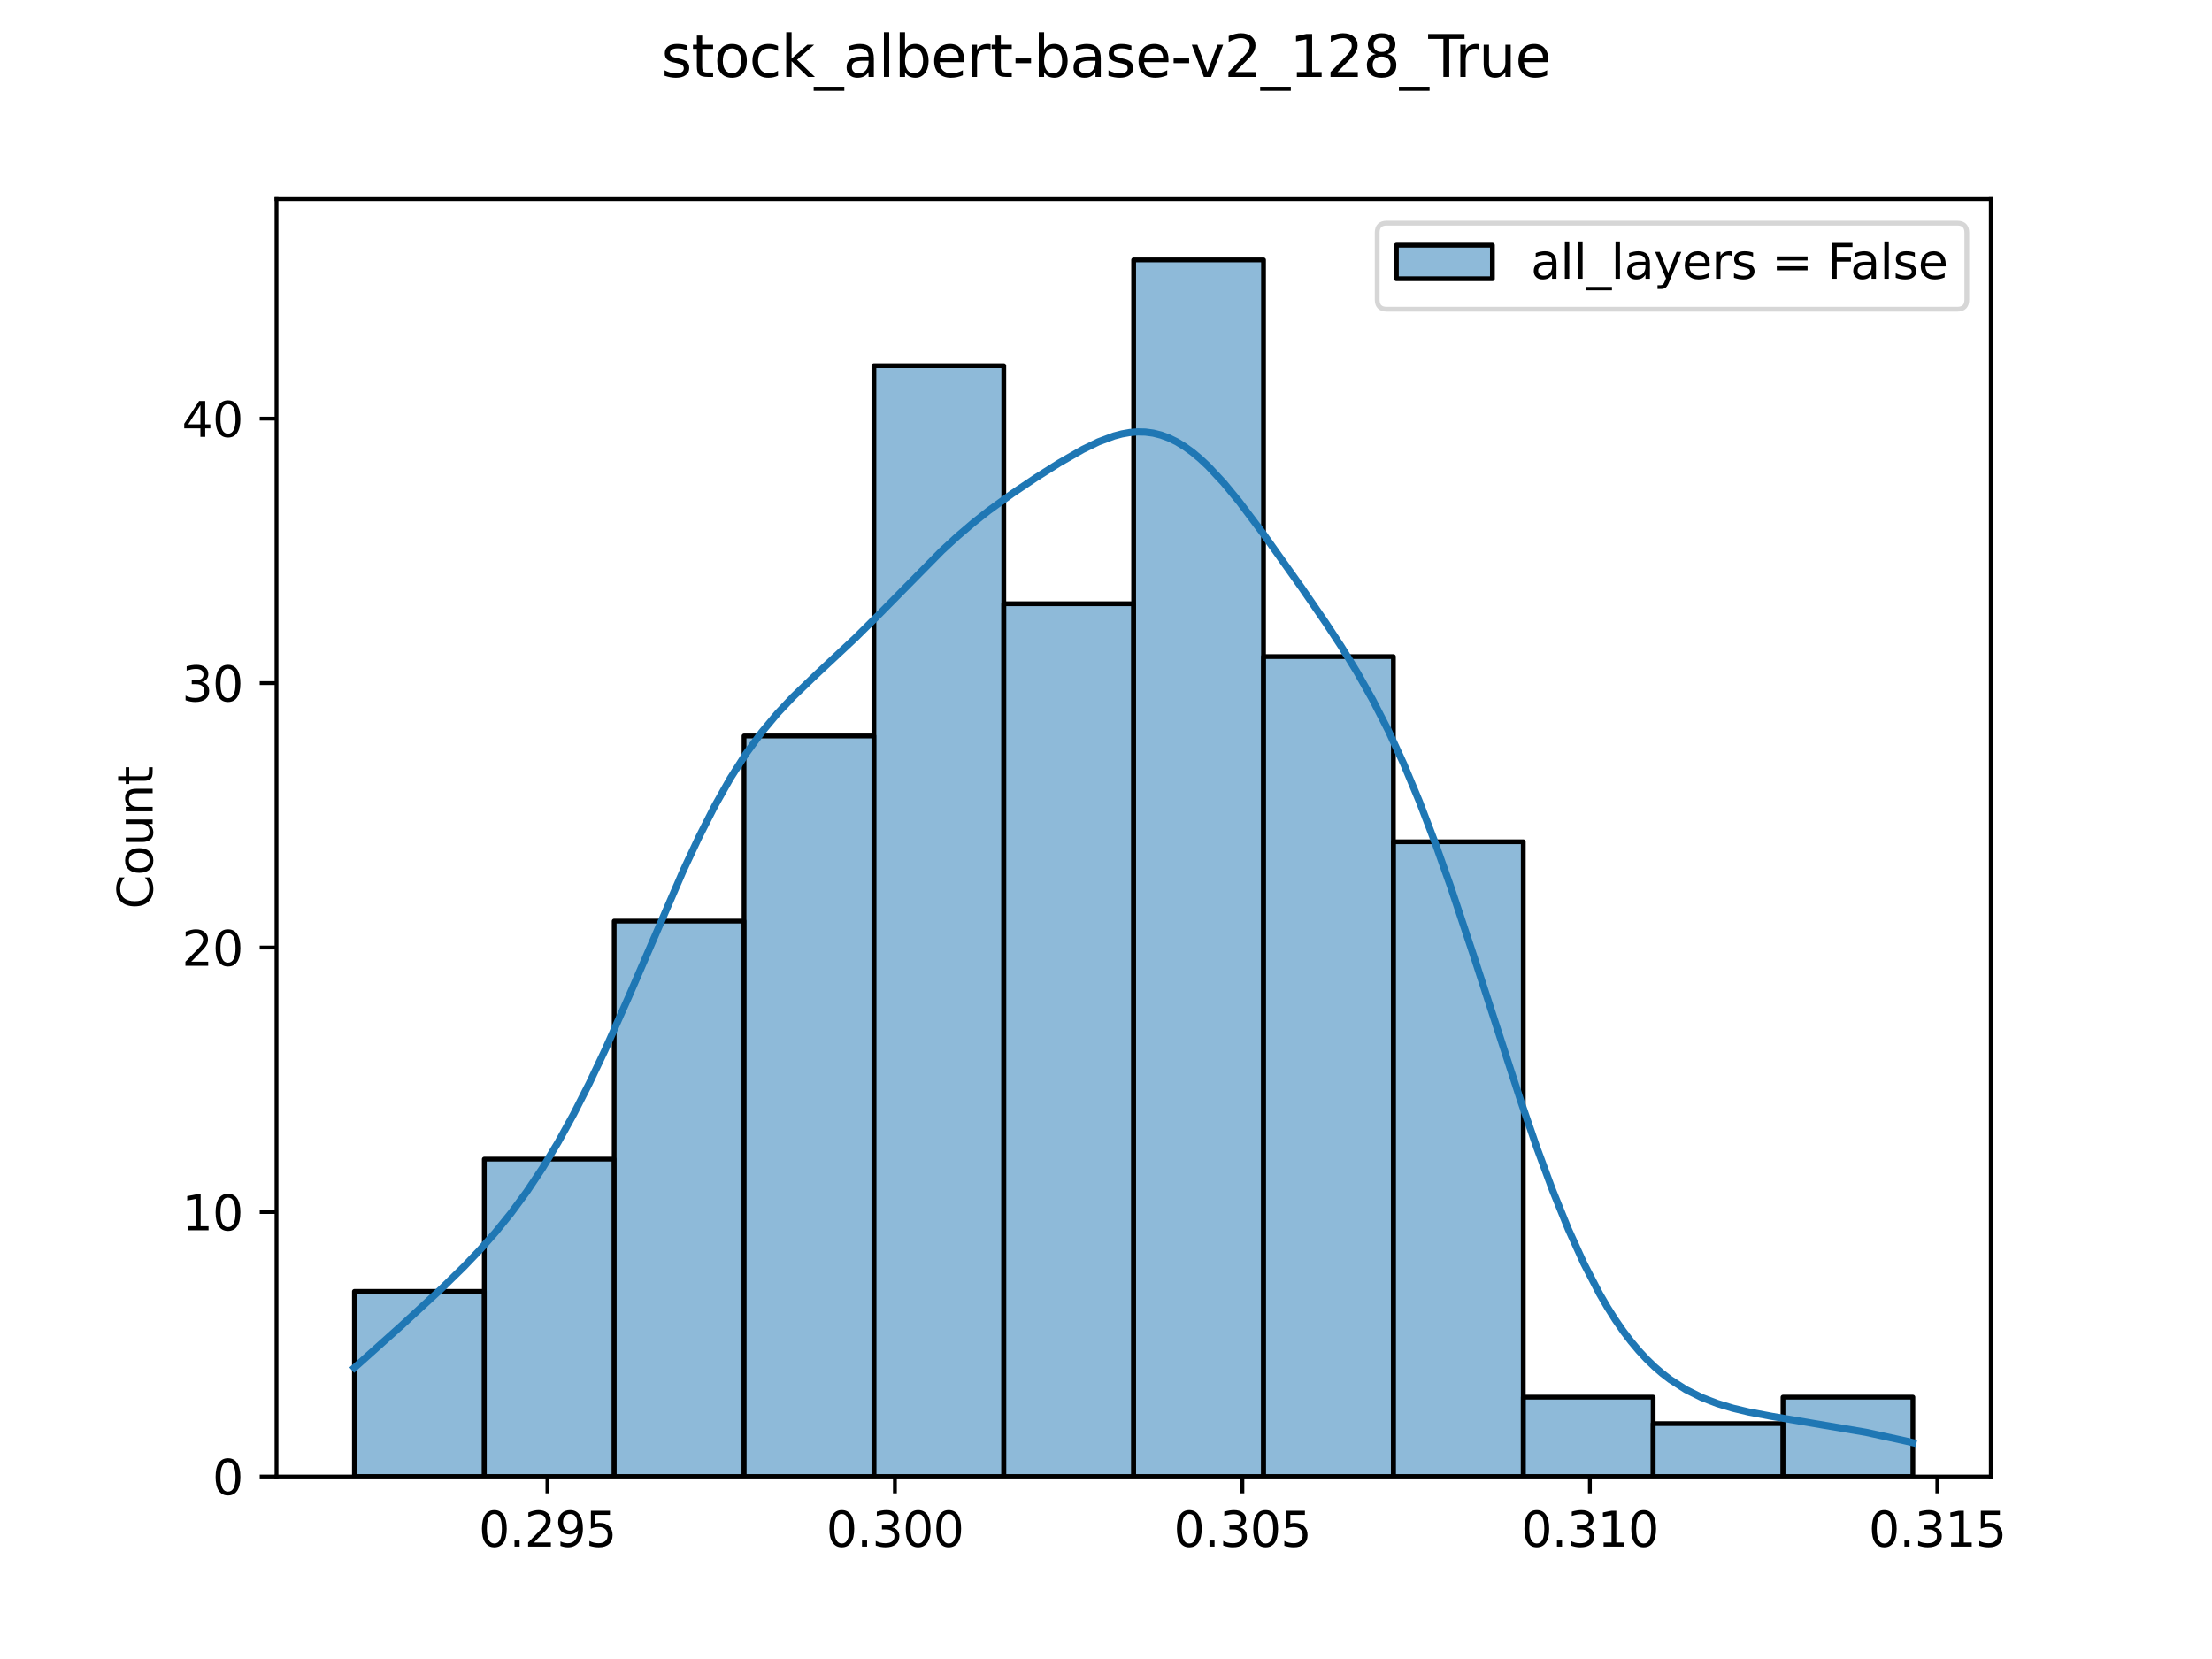 <?xml version="1.0" encoding="utf-8" standalone="no"?>
<!DOCTYPE svg PUBLIC "-//W3C//DTD SVG 1.1//EN"
  "http://www.w3.org/Graphics/SVG/1.1/DTD/svg11.dtd">
<svg xmlns:xlink="http://www.w3.org/1999/xlink" width="460.8pt" height="345.6pt" viewBox="0 0 460.8 345.6" xmlns="http://www.w3.org/2000/svg" version="1.1">
 <defs>
  <style type="text/css">*{stroke-linejoin: round; stroke-linecap: butt}</style>
 </defs>
 <g id="figure_1">
  <g id="patch_1">
   <path d="M 0 345.6 
L 460.8 345.6 
L 460.8 0 
L 0 0 
z
" style="fill: #ffffff"/>
  </g>
  <g id="axes_1">
   <g id="patch_2">
    <path d="M 57.6 307.584 
L 414.72 307.584 
L 414.72 41.472 
L 57.6 41.472 
z
" style="fill: #ffffff"/>
   </g>
   <g id="patch_3">
    <path d="M 73.833 307.584 
L 100.887 307.584 
L 100.887 269.017 
L 73.833 269.017 
z
" clip-path="url(#p1b565f67b3)" style="fill: #1f77b4; fill-opacity: 0.5; stroke: #000000; stroke-linejoin: miter"/>
   </g>
   <g id="patch_4">
    <path d="M 100.887 307.584 
L 127.942 307.584 
L 127.942 241.469 
L 100.887 241.469 
z
" clip-path="url(#p1b565f67b3)" style="fill: #1f77b4; fill-opacity: 0.5; stroke: #000000; stroke-linejoin: miter"/>
   </g>
   <g id="patch_5">
    <path d="M 127.942 307.584 
L 154.996 307.584 
L 154.996 191.883 
L 127.942 191.883 
z
" clip-path="url(#p1b565f67b3)" style="fill: #1f77b4; fill-opacity: 0.5; stroke: #000000; stroke-linejoin: miter"/>
   </g>
   <g id="patch_6">
    <path d="M 154.996 307.584 
L 182.051 307.584 
L 182.051 153.316 
L 154.996 153.316 
z
" clip-path="url(#p1b565f67b3)" style="fill: #1f77b4; fill-opacity: 0.5; stroke: #000000; stroke-linejoin: miter"/>
   </g>
   <g id="patch_7">
    <path d="M 182.051 307.584 
L 209.105 307.584 
L 209.105 76.182 
L 182.051 76.182 
z
" clip-path="url(#p1b565f67b3)" style="fill: #1f77b4; fill-opacity: 0.5; stroke: #000000; stroke-linejoin: miter"/>
   </g>
   <g id="patch_8">
    <path d="M 209.105 307.584 
L 236.16 307.584 
L 236.16 125.768 
L 209.105 125.768 
z
" clip-path="url(#p1b565f67b3)" style="fill: #1f77b4; fill-opacity: 0.5; stroke: #000000; stroke-linejoin: miter"/>
   </g>
   <g id="patch_9">
    <path d="M 236.16 307.584 
L 263.215 307.584 
L 263.215 54.144 
L 236.16 54.144 
z
" clip-path="url(#p1b565f67b3)" style="fill: #1f77b4; fill-opacity: 0.5; stroke: #000000; stroke-linejoin: miter"/>
   </g>
   <g id="patch_10">
    <path d="M 263.215 307.584 
L 290.269 307.584 
L 290.269 136.787 
L 263.215 136.787 
z
" clip-path="url(#p1b565f67b3)" style="fill: #1f77b4; fill-opacity: 0.5; stroke: #000000; stroke-linejoin: miter"/>
   </g>
   <g id="patch_11">
    <path d="M 290.269 307.584 
L 317.324 307.584 
L 317.324 175.354 
L 290.269 175.354 
z
" clip-path="url(#p1b565f67b3)" style="fill: #1f77b4; fill-opacity: 0.5; stroke: #000000; stroke-linejoin: miter"/>
   </g>
   <g id="patch_12">
    <path d="M 317.324 307.584 
L 344.378 307.584 
L 344.378 291.055 
L 317.324 291.055 
z
" clip-path="url(#p1b565f67b3)" style="fill: #1f77b4; fill-opacity: 0.5; stroke: #000000; stroke-linejoin: miter"/>
   </g>
   <g id="patch_13">
    <path d="M 344.378 307.584 
L 371.433 307.584 
L 371.433 296.565 
L 344.378 296.565 
z
" clip-path="url(#p1b565f67b3)" style="fill: #1f77b4; fill-opacity: 0.5; stroke: #000000; stroke-linejoin: miter"/>
   </g>
   <g id="patch_14">
    <path d="M 371.433 307.584 
L 398.487 307.584 
L 398.487 291.055 
L 371.433 291.055 
z
" clip-path="url(#p1b565f67b3)" style="fill: #1f77b4; fill-opacity: 0.5; stroke: #000000; stroke-linejoin: miter"/>
   </g>
   <g id="matplotlib.axis_1">
    <g id="xtick_1">
     <g id="line2d_1">
      <defs>
       <path id="m2d87cc57df" d="M 0 0 
L 0 3.5 
" style="stroke: #000000; stroke-width: 0.8"/>
      </defs>
      <g>
       <use xlink:href="#m2d87cc57df" x="114.039" y="307.584" style="stroke: #000000; stroke-width: 0.8"/>
      </g>
     </g>
     <g id="text_1">
      <!-- 0.295 -->
      <g transform="translate(99.725 322.182) scale(0.1 -0.1)">
       <defs>
        <path id="DejaVuSans-30" d="M 2034 4250 
Q 1547 4250 1301 3770 
Q 1056 3291 1056 2328 
Q 1056 1369 1301 889 
Q 1547 409 2034 409 
Q 2525 409 2770 889 
Q 3016 1369 3016 2328 
Q 3016 3291 2770 3770 
Q 2525 4250 2034 4250 
z
M 2034 4750 
Q 2819 4750 3233 4129 
Q 3647 3509 3647 2328 
Q 3647 1150 3233 529 
Q 2819 -91 2034 -91 
Q 1250 -91 836 529 
Q 422 1150 422 2328 
Q 422 3509 836 4129 
Q 1250 4750 2034 4750 
z
" transform="scale(0.016)"/>
        <path id="DejaVuSans-2e" d="M 684 794 
L 1344 794 
L 1344 0 
L 684 0 
L 684 794 
z
" transform="scale(0.016)"/>
        <path id="DejaVuSans-32" d="M 1228 531 
L 3431 531 
L 3431 0 
L 469 0 
L 469 531 
Q 828 903 1448 1529 
Q 2069 2156 2228 2338 
Q 2531 2678 2651 2914 
Q 2772 3150 2772 3378 
Q 2772 3750 2511 3984 
Q 2250 4219 1831 4219 
Q 1534 4219 1204 4116 
Q 875 4013 500 3803 
L 500 4441 
Q 881 4594 1212 4672 
Q 1544 4750 1819 4750 
Q 2544 4750 2975 4387 
Q 3406 4025 3406 3419 
Q 3406 3131 3298 2873 
Q 3191 2616 2906 2266 
Q 2828 2175 2409 1742 
Q 1991 1309 1228 531 
z
" transform="scale(0.016)"/>
        <path id="DejaVuSans-39" d="M 703 97 
L 703 672 
Q 941 559 1184 500 
Q 1428 441 1663 441 
Q 2288 441 2617 861 
Q 2947 1281 2994 2138 
Q 2813 1869 2534 1725 
Q 2256 1581 1919 1581 
Q 1219 1581 811 2004 
Q 403 2428 403 3163 
Q 403 3881 828 4315 
Q 1253 4750 1959 4750 
Q 2769 4750 3195 4129 
Q 3622 3509 3622 2328 
Q 3622 1225 3098 567 
Q 2575 -91 1691 -91 
Q 1453 -91 1209 -44 
Q 966 3 703 97 
z
M 1959 2075 
Q 2384 2075 2632 2365 
Q 2881 2656 2881 3163 
Q 2881 3666 2632 3958 
Q 2384 4250 1959 4250 
Q 1534 4250 1286 3958 
Q 1038 3666 1038 3163 
Q 1038 2656 1286 2365 
Q 1534 2075 1959 2075 
z
" transform="scale(0.016)"/>
        <path id="DejaVuSans-35" d="M 691 4666 
L 3169 4666 
L 3169 4134 
L 1269 4134 
L 1269 2991 
Q 1406 3038 1543 3061 
Q 1681 3084 1819 3084 
Q 2600 3084 3056 2656 
Q 3513 2228 3513 1497 
Q 3513 744 3044 326 
Q 2575 -91 1722 -91 
Q 1428 -91 1123 -41 
Q 819 9 494 109 
L 494 744 
Q 775 591 1075 516 
Q 1375 441 1709 441 
Q 2250 441 2565 725 
Q 2881 1009 2881 1497 
Q 2881 1984 2565 2268 
Q 2250 2553 1709 2553 
Q 1456 2553 1204 2497 
Q 953 2441 691 2322 
L 691 4666 
z
" transform="scale(0.016)"/>
       </defs>
       <use xlink:href="#DejaVuSans-30"/>
       <use xlink:href="#DejaVuSans-2e" x="63.623"/>
       <use xlink:href="#DejaVuSans-32" x="95.41"/>
       <use xlink:href="#DejaVuSans-39" x="159.033"/>
       <use xlink:href="#DejaVuSans-35" x="222.656"/>
      </g>
     </g>
    </g>
    <g id="xtick_2">
     <g id="line2d_2">
      <g>
       <use xlink:href="#m2d87cc57df" x="186.426" y="307.584" style="stroke: #000000; stroke-width: 0.8"/>
      </g>
     </g>
     <g id="text_2">
      <!-- 0.300 -->
      <g transform="translate(172.112 322.182) scale(0.1 -0.1)">
       <defs>
        <path id="DejaVuSans-33" d="M 2597 2516 
Q 3050 2419 3304 2112 
Q 3559 1806 3559 1356 
Q 3559 666 3084 287 
Q 2609 -91 1734 -91 
Q 1441 -91 1130 -33 
Q 819 25 488 141 
L 488 750 
Q 750 597 1062 519 
Q 1375 441 1716 441 
Q 2309 441 2620 675 
Q 2931 909 2931 1356 
Q 2931 1769 2642 2001 
Q 2353 2234 1838 2234 
L 1294 2234 
L 1294 2753 
L 1863 2753 
Q 2328 2753 2575 2939 
Q 2822 3125 2822 3475 
Q 2822 3834 2567 4026 
Q 2313 4219 1838 4219 
Q 1578 4219 1281 4162 
Q 984 4106 628 3988 
L 628 4550 
Q 988 4650 1302 4700 
Q 1616 4750 1894 4750 
Q 2613 4750 3031 4423 
Q 3450 4097 3450 3541 
Q 3450 3153 3228 2886 
Q 3006 2619 2597 2516 
z
" transform="scale(0.016)"/>
       </defs>
       <use xlink:href="#DejaVuSans-30"/>
       <use xlink:href="#DejaVuSans-2e" x="63.623"/>
       <use xlink:href="#DejaVuSans-33" x="95.41"/>
       <use xlink:href="#DejaVuSans-30" x="159.033"/>
       <use xlink:href="#DejaVuSans-30" x="222.656"/>
      </g>
     </g>
    </g>
    <g id="xtick_3">
     <g id="line2d_3">
      <g>
       <use xlink:href="#m2d87cc57df" x="258.812" y="307.584" style="stroke: #000000; stroke-width: 0.8"/>
      </g>
     </g>
     <g id="text_3">
      <!-- 0.305 -->
      <g transform="translate(244.498 322.182) scale(0.1 -0.1)">
       <use xlink:href="#DejaVuSans-30"/>
       <use xlink:href="#DejaVuSans-2e" x="63.623"/>
       <use xlink:href="#DejaVuSans-33" x="95.41"/>
       <use xlink:href="#DejaVuSans-30" x="159.033"/>
       <use xlink:href="#DejaVuSans-35" x="222.656"/>
      </g>
     </g>
    </g>
    <g id="xtick_4">
     <g id="line2d_4">
      <g>
       <use xlink:href="#m2d87cc57df" x="331.199" y="307.584" style="stroke: #000000; stroke-width: 0.8"/>
      </g>
     </g>
     <g id="text_4">
      <!-- 0.310 -->
      <g transform="translate(316.885 322.182) scale(0.1 -0.1)">
       <defs>
        <path id="DejaVuSans-31" d="M 794 531 
L 1825 531 
L 1825 4091 
L 703 3866 
L 703 4441 
L 1819 4666 
L 2450 4666 
L 2450 531 
L 3481 531 
L 3481 0 
L 794 0 
L 794 531 
z
" transform="scale(0.016)"/>
       </defs>
       <use xlink:href="#DejaVuSans-30"/>
       <use xlink:href="#DejaVuSans-2e" x="63.623"/>
       <use xlink:href="#DejaVuSans-33" x="95.41"/>
       <use xlink:href="#DejaVuSans-31" x="159.033"/>
       <use xlink:href="#DejaVuSans-30" x="222.656"/>
      </g>
     </g>
    </g>
    <g id="xtick_5">
     <g id="line2d_5">
      <g>
       <use xlink:href="#m2d87cc57df" x="403.585" y="307.584" style="stroke: #000000; stroke-width: 0.8"/>
      </g>
     </g>
     <g id="text_5">
      <!-- 0.315 -->
      <g transform="translate(389.271 322.182) scale(0.1 -0.1)">
       <use xlink:href="#DejaVuSans-30"/>
       <use xlink:href="#DejaVuSans-2e" x="63.623"/>
       <use xlink:href="#DejaVuSans-33" x="95.41"/>
       <use xlink:href="#DejaVuSans-31" x="159.033"/>
       <use xlink:href="#DejaVuSans-35" x="222.656"/>
      </g>
     </g>
    </g>
   </g>
   <g id="matplotlib.axis_2">
    <g id="ytick_1">
     <g id="line2d_6">
      <defs>
       <path id="mb527d64f9c" d="M 0 0 
L -3.5 0 
" style="stroke: #000000; stroke-width: 0.8"/>
      </defs>
      <g>
       <use xlink:href="#mb527d64f9c" x="57.6" y="307.584" style="stroke: #000000; stroke-width: 0.8"/>
      </g>
     </g>
     <g id="text_6">
      <!-- 0 -->
      <g transform="translate(44.237 311.383) scale(0.1 -0.1)">
       <use xlink:href="#DejaVuSans-30"/>
      </g>
     </g>
    </g>
    <g id="ytick_2">
     <g id="line2d_7">
      <g>
       <use xlink:href="#mb527d64f9c" x="57.6" y="252.488" style="stroke: #000000; stroke-width: 0.8"/>
      </g>
     </g>
     <g id="text_7">
      <!-- 10 -->
      <g transform="translate(37.875 256.288) scale(0.1 -0.1)">
       <use xlink:href="#DejaVuSans-31"/>
       <use xlink:href="#DejaVuSans-30" x="63.623"/>
      </g>
     </g>
    </g>
    <g id="ytick_3">
     <g id="line2d_8">
      <g>
       <use xlink:href="#mb527d64f9c" x="57.6" y="197.393" style="stroke: #000000; stroke-width: 0.8"/>
      </g>
     </g>
     <g id="text_8">
      <!-- 20 -->
      <g transform="translate(37.875 201.192) scale(0.1 -0.1)">
       <use xlink:href="#DejaVuSans-32"/>
       <use xlink:href="#DejaVuSans-30" x="63.623"/>
      </g>
     </g>
    </g>
    <g id="ytick_4">
     <g id="line2d_9">
      <g>
       <use xlink:href="#mb527d64f9c" x="57.6" y="142.297" style="stroke: #000000; stroke-width: 0.8"/>
      </g>
     </g>
     <g id="text_9">
      <!-- 30 -->
      <g transform="translate(37.875 146.096) scale(0.1 -0.1)">
       <use xlink:href="#DejaVuSans-33"/>
       <use xlink:href="#DejaVuSans-30" x="63.623"/>
      </g>
     </g>
    </g>
    <g id="ytick_5">
     <g id="line2d_10">
      <g>
       <use xlink:href="#mb527d64f9c" x="57.6" y="87.201" style="stroke: #000000; stroke-width: 0.8"/>
      </g>
     </g>
     <g id="text_10">
      <!-- 40 -->
      <g transform="translate(37.875 91.001) scale(0.1 -0.1)">
       <defs>
        <path id="DejaVuSans-34" d="M 2419 4116 
L 825 1625 
L 2419 1625 
L 2419 4116 
z
M 2253 4666 
L 3047 4666 
L 3047 1625 
L 3713 1625 
L 3713 1100 
L 3047 1100 
L 3047 0 
L 2419 0 
L 2419 1100 
L 313 1100 
L 313 1709 
L 2253 4666 
z
" transform="scale(0.016)"/>
       </defs>
       <use xlink:href="#DejaVuSans-34"/>
       <use xlink:href="#DejaVuSans-30" x="63.623"/>
      </g>
     </g>
    </g>
    <g id="text_11">
     <!-- Count -->
     <g transform="translate(31.795 189.376) rotate(-90) scale(0.1 -0.1)">
      <defs>
       <path id="DejaVuSans-43" d="M 4122 4306 
L 4122 3641 
Q 3803 3938 3442 4084 
Q 3081 4231 2675 4231 
Q 1875 4231 1450 3742 
Q 1025 3253 1025 2328 
Q 1025 1406 1450 917 
Q 1875 428 2675 428 
Q 3081 428 3442 575 
Q 3803 722 4122 1019 
L 4122 359 
Q 3791 134 3420 21 
Q 3050 -91 2638 -91 
Q 1578 -91 968 557 
Q 359 1206 359 2328 
Q 359 3453 968 4101 
Q 1578 4750 2638 4750 
Q 3056 4750 3426 4639 
Q 3797 4528 4122 4306 
z
" transform="scale(0.016)"/>
       <path id="DejaVuSans-6f" d="M 1959 3097 
Q 1497 3097 1228 2736 
Q 959 2375 959 1747 
Q 959 1119 1226 758 
Q 1494 397 1959 397 
Q 2419 397 2687 759 
Q 2956 1122 2956 1747 
Q 2956 2369 2687 2733 
Q 2419 3097 1959 3097 
z
M 1959 3584 
Q 2709 3584 3137 3096 
Q 3566 2609 3566 1747 
Q 3566 888 3137 398 
Q 2709 -91 1959 -91 
Q 1206 -91 779 398 
Q 353 888 353 1747 
Q 353 2609 779 3096 
Q 1206 3584 1959 3584 
z
" transform="scale(0.016)"/>
       <path id="DejaVuSans-75" d="M 544 1381 
L 544 3500 
L 1119 3500 
L 1119 1403 
Q 1119 906 1312 657 
Q 1506 409 1894 409 
Q 2359 409 2629 706 
Q 2900 1003 2900 1516 
L 2900 3500 
L 3475 3500 
L 3475 0 
L 2900 0 
L 2900 538 
Q 2691 219 2414 64 
Q 2138 -91 1772 -91 
Q 1169 -91 856 284 
Q 544 659 544 1381 
z
M 1991 3584 
L 1991 3584 
z
" transform="scale(0.016)"/>
       <path id="DejaVuSans-6e" d="M 3513 2113 
L 3513 0 
L 2938 0 
L 2938 2094 
Q 2938 2591 2744 2837 
Q 2550 3084 2163 3084 
Q 1697 3084 1428 2787 
Q 1159 2491 1159 1978 
L 1159 0 
L 581 0 
L 581 3500 
L 1159 3500 
L 1159 2956 
Q 1366 3272 1645 3428 
Q 1925 3584 2291 3584 
Q 2894 3584 3203 3211 
Q 3513 2838 3513 2113 
z
" transform="scale(0.016)"/>
       <path id="DejaVuSans-74" d="M 1172 4494 
L 1172 3500 
L 2356 3500 
L 2356 3053 
L 1172 3053 
L 1172 1153 
Q 1172 725 1289 603 
Q 1406 481 1766 481 
L 2356 481 
L 2356 0 
L 1766 0 
Q 1100 0 847 248 
Q 594 497 594 1153 
L 594 3053 
L 172 3053 
L 172 3500 
L 594 3500 
L 594 4494 
L 1172 4494 
z
" transform="scale(0.016)"/>
      </defs>
      <use xlink:href="#DejaVuSans-43"/>
      <use xlink:href="#DejaVuSans-6f" x="69.824"/>
      <use xlink:href="#DejaVuSans-75" x="131.006"/>
      <use xlink:href="#DejaVuSans-6e" x="194.385"/>
      <use xlink:href="#DejaVuSans-74" x="257.764"/>
     </g>
    </g>
   </g>
   <g id="line2d_11">
    <path d="M 73.833 284.921 
L 83.621 276.153 
L 91.778 268.631 
L 96.673 263.842 
L 99.936 260.418 
L 103.198 256.728 
L 106.461 252.701 
L 109.724 248.27 
L 112.987 243.376 
L 116.25 237.979 
L 119.513 232.062 
L 122.776 225.635 
L 126.038 218.744 
L 130.933 207.725 
L 142.353 181.312 
L 145.616 174.347 
L 148.879 167.923 
L 152.141 162.132 
L 155.404 157.014 
L 158.667 152.542 
L 161.93 148.637 
L 165.193 145.172 
L 170.087 140.472 
L 178.244 132.845 
L 183.139 127.981 
L 196.19 114.73 
L 199.453 111.728 
L 202.716 108.94 
L 205.979 106.361 
L 210.873 102.814 
L 215.767 99.532 
L 220.661 96.442 
L 225.556 93.632 
L 228.819 92.045 
L 232.081 90.824 
L 233.713 90.393 
L 235.344 90.104 
L 236.976 89.971 
L 238.607 90.008 
L 240.239 90.227 
L 241.87 90.635 
L 243.501 91.237 
L 245.133 92.036 
L 246.764 93.029 
L 248.396 94.21 
L 250.027 95.57 
L 251.659 97.098 
L 254.921 100.593 
L 258.184 104.558 
L 263.079 111.073 
L 271.236 122.553 
L 276.13 129.671 
L 279.393 134.646 
L 282.656 139.951 
L 285.919 145.73 
L 289.181 152.113 
L 292.444 159.199 
L 295.707 167.031 
L 298.97 175.596 
L 302.233 184.811 
L 307.127 199.538 
L 316.916 229.703 
L 320.179 239.157 
L 323.441 247.985 
L 326.704 256.046 
L 329.967 263.245 
L 333.23 269.537 
L 334.862 272.34 
L 336.493 274.919 
L 338.124 277.279 
L 339.756 279.428 
L 341.387 281.376 
L 343.019 283.132 
L 344.65 284.709 
L 346.282 286.118 
L 347.913 287.373 
L 351.176 289.47 
L 354.439 291.102 
L 357.702 292.366 
L 360.964 293.35 
L 364.227 294.13 
L 369.122 295.057 
L 388.699 298.377 
L 396.856 300.156 
L 398.487 300.536 
L 398.487 300.536 
" clip-path="url(#p1b565f67b3)" style="fill: none; stroke: #1f77b4; stroke-width: 1.5; stroke-linecap: square"/>
   </g>
   <g id="patch_15">
    <path d="M 57.6 307.584 
L 57.6 41.472 
" style="fill: none; stroke: #000000; stroke-width: 0.8; stroke-linejoin: miter; stroke-linecap: square"/>
   </g>
   <g id="patch_16">
    <path d="M 414.72 307.584 
L 414.72 41.472 
" style="fill: none; stroke: #000000; stroke-width: 0.8; stroke-linejoin: miter; stroke-linecap: square"/>
   </g>
   <g id="patch_17">
    <path d="M 57.6 307.584 
L 414.72 307.584 
" style="fill: none; stroke: #000000; stroke-width: 0.8; stroke-linejoin: miter; stroke-linecap: square"/>
   </g>
   <g id="patch_18">
    <path d="M 57.6 41.472 
L 414.72 41.472 
" style="fill: none; stroke: #000000; stroke-width: 0.8; stroke-linejoin: miter; stroke-linecap: square"/>
   </g>
   <g id="legend_1">
    <g id="patch_19">
     <path d="M 288.893 64.428 
L 407.72 64.428 
Q 409.72 64.428 409.72 62.428 
L 409.72 48.472 
Q 409.72 46.472 407.72 46.472 
L 288.893 46.472 
Q 286.893 46.472 286.893 48.472 
L 286.893 62.428 
Q 286.893 64.428 288.893 64.428 
z
" style="fill: #ffffff; opacity: 0.8; stroke: #cccccc; stroke-linejoin: miter"/>
    </g>
    <g id="patch_20">
     <path d="M 290.893 58.07 
L 310.893 58.07 
L 310.893 51.07 
L 290.893 51.07 
z
" style="fill: #1f77b4; fill-opacity: 0.5; stroke: #000000; stroke-linejoin: miter"/>
    </g>
    <g id="text_12">
     <!-- all_layers = False -->
     <g transform="translate(318.893 58.07) scale(0.1 -0.1)">
      <defs>
       <path id="DejaVuSans-61" d="M 2194 1759 
Q 1497 1759 1228 1600 
Q 959 1441 959 1056 
Q 959 750 1161 570 
Q 1363 391 1709 391 
Q 2188 391 2477 730 
Q 2766 1069 2766 1631 
L 2766 1759 
L 2194 1759 
z
M 3341 1997 
L 3341 0 
L 2766 0 
L 2766 531 
Q 2569 213 2275 61 
Q 1981 -91 1556 -91 
Q 1019 -91 701 211 
Q 384 513 384 1019 
Q 384 1609 779 1909 
Q 1175 2209 1959 2209 
L 2766 2209 
L 2766 2266 
Q 2766 2663 2505 2880 
Q 2244 3097 1772 3097 
Q 1472 3097 1187 3025 
Q 903 2953 641 2809 
L 641 3341 
Q 956 3463 1253 3523 
Q 1550 3584 1831 3584 
Q 2591 3584 2966 3190 
Q 3341 2797 3341 1997 
z
" transform="scale(0.016)"/>
       <path id="DejaVuSans-6c" d="M 603 4863 
L 1178 4863 
L 1178 0 
L 603 0 
L 603 4863 
z
" transform="scale(0.016)"/>
       <path id="DejaVuSans-5f" d="M 3263 -1063 
L 3263 -1509 
L -63 -1509 
L -63 -1063 
L 3263 -1063 
z
" transform="scale(0.016)"/>
       <path id="DejaVuSans-79" d="M 2059 -325 
Q 1816 -950 1584 -1140 
Q 1353 -1331 966 -1331 
L 506 -1331 
L 506 -850 
L 844 -850 
Q 1081 -850 1212 -737 
Q 1344 -625 1503 -206 
L 1606 56 
L 191 3500 
L 800 3500 
L 1894 763 
L 2988 3500 
L 3597 3500 
L 2059 -325 
z
" transform="scale(0.016)"/>
       <path id="DejaVuSans-65" d="M 3597 1894 
L 3597 1613 
L 953 1613 
Q 991 1019 1311 708 
Q 1631 397 2203 397 
Q 2534 397 2845 478 
Q 3156 559 3463 722 
L 3463 178 
Q 3153 47 2828 -22 
Q 2503 -91 2169 -91 
Q 1331 -91 842 396 
Q 353 884 353 1716 
Q 353 2575 817 3079 
Q 1281 3584 2069 3584 
Q 2775 3584 3186 3129 
Q 3597 2675 3597 1894 
z
M 3022 2063 
Q 3016 2534 2758 2815 
Q 2500 3097 2075 3097 
Q 1594 3097 1305 2825 
Q 1016 2553 972 2059 
L 3022 2063 
z
" transform="scale(0.016)"/>
       <path id="DejaVuSans-72" d="M 2631 2963 
Q 2534 3019 2420 3045 
Q 2306 3072 2169 3072 
Q 1681 3072 1420 2755 
Q 1159 2438 1159 1844 
L 1159 0 
L 581 0 
L 581 3500 
L 1159 3500 
L 1159 2956 
Q 1341 3275 1631 3429 
Q 1922 3584 2338 3584 
Q 2397 3584 2469 3576 
Q 2541 3569 2628 3553 
L 2631 2963 
z
" transform="scale(0.016)"/>
       <path id="DejaVuSans-73" d="M 2834 3397 
L 2834 2853 
Q 2591 2978 2328 3040 
Q 2066 3103 1784 3103 
Q 1356 3103 1142 2972 
Q 928 2841 928 2578 
Q 928 2378 1081 2264 
Q 1234 2150 1697 2047 
L 1894 2003 
Q 2506 1872 2764 1633 
Q 3022 1394 3022 966 
Q 3022 478 2636 193 
Q 2250 -91 1575 -91 
Q 1294 -91 989 -36 
Q 684 19 347 128 
L 347 722 
Q 666 556 975 473 
Q 1284 391 1588 391 
Q 1994 391 2212 530 
Q 2431 669 2431 922 
Q 2431 1156 2273 1281 
Q 2116 1406 1581 1522 
L 1381 1569 
Q 847 1681 609 1914 
Q 372 2147 372 2553 
Q 372 3047 722 3315 
Q 1072 3584 1716 3584 
Q 2034 3584 2315 3537 
Q 2597 3491 2834 3397 
z
" transform="scale(0.016)"/>
       <path id="DejaVuSans-20" transform="scale(0.016)"/>
       <path id="DejaVuSans-3d" d="M 678 2906 
L 4684 2906 
L 4684 2381 
L 678 2381 
L 678 2906 
z
M 678 1631 
L 4684 1631 
L 4684 1100 
L 678 1100 
L 678 1631 
z
" transform="scale(0.016)"/>
       <path id="DejaVuSans-46" d="M 628 4666 
L 3309 4666 
L 3309 4134 
L 1259 4134 
L 1259 2759 
L 3109 2759 
L 3109 2228 
L 1259 2228 
L 1259 0 
L 628 0 
L 628 4666 
z
" transform="scale(0.016)"/>
      </defs>
      <use xlink:href="#DejaVuSans-61"/>
      <use xlink:href="#DejaVuSans-6c" x="61.279"/>
      <use xlink:href="#DejaVuSans-6c" x="89.062"/>
      <use xlink:href="#DejaVuSans-5f" x="116.846"/>
      <use xlink:href="#DejaVuSans-6c" x="166.846"/>
      <use xlink:href="#DejaVuSans-61" x="194.629"/>
      <use xlink:href="#DejaVuSans-79" x="255.908"/>
      <use xlink:href="#DejaVuSans-65" x="315.088"/>
      <use xlink:href="#DejaVuSans-72" x="376.611"/>
      <use xlink:href="#DejaVuSans-73" x="417.725"/>
      <use xlink:href="#DejaVuSans-20" x="469.824"/>
      <use xlink:href="#DejaVuSans-3d" x="501.611"/>
      <use xlink:href="#DejaVuSans-20" x="585.4"/>
      <use xlink:href="#DejaVuSans-46" x="617.188"/>
      <use xlink:href="#DejaVuSans-61" x="665.582"/>
      <use xlink:href="#DejaVuSans-6c" x="726.861"/>
      <use xlink:href="#DejaVuSans-73" x="754.645"/>
      <use xlink:href="#DejaVuSans-65" x="806.744"/>
     </g>
    </g>
   </g>
  </g>
  <g id="text_13">
   <!-- stock_albert-base-v2_128_True -->
   <g transform="translate(137.777 16.03) scale(0.12 -0.12)">
    <defs>
     <path id="DejaVuSans-63" d="M 3122 3366 
L 3122 2828 
Q 2878 2963 2633 3030 
Q 2388 3097 2138 3097 
Q 1578 3097 1268 2742 
Q 959 2388 959 1747 
Q 959 1106 1268 751 
Q 1578 397 2138 397 
Q 2388 397 2633 464 
Q 2878 531 3122 666 
L 3122 134 
Q 2881 22 2623 -34 
Q 2366 -91 2075 -91 
Q 1284 -91 818 406 
Q 353 903 353 1747 
Q 353 2603 823 3093 
Q 1294 3584 2113 3584 
Q 2378 3584 2631 3529 
Q 2884 3475 3122 3366 
z
" transform="scale(0.016)"/>
     <path id="DejaVuSans-6b" d="M 581 4863 
L 1159 4863 
L 1159 1991 
L 2875 3500 
L 3609 3500 
L 1753 1863 
L 3688 0 
L 2938 0 
L 1159 1709 
L 1159 0 
L 581 0 
L 581 4863 
z
" transform="scale(0.016)"/>
     <path id="DejaVuSans-62" d="M 3116 1747 
Q 3116 2381 2855 2742 
Q 2594 3103 2138 3103 
Q 1681 3103 1420 2742 
Q 1159 2381 1159 1747 
Q 1159 1113 1420 752 
Q 1681 391 2138 391 
Q 2594 391 2855 752 
Q 3116 1113 3116 1747 
z
M 1159 2969 
Q 1341 3281 1617 3432 
Q 1894 3584 2278 3584 
Q 2916 3584 3314 3078 
Q 3713 2572 3713 1747 
Q 3713 922 3314 415 
Q 2916 -91 2278 -91 
Q 1894 -91 1617 61 
Q 1341 213 1159 525 
L 1159 0 
L 581 0 
L 581 4863 
L 1159 4863 
L 1159 2969 
z
" transform="scale(0.016)"/>
     <path id="DejaVuSans-2d" d="M 313 2009 
L 1997 2009 
L 1997 1497 
L 313 1497 
L 313 2009 
z
" transform="scale(0.016)"/>
     <path id="DejaVuSans-76" d="M 191 3500 
L 800 3500 
L 1894 563 
L 2988 3500 
L 3597 3500 
L 2284 0 
L 1503 0 
L 191 3500 
z
" transform="scale(0.016)"/>
     <path id="DejaVuSans-38" d="M 2034 2216 
Q 1584 2216 1326 1975 
Q 1069 1734 1069 1313 
Q 1069 891 1326 650 
Q 1584 409 2034 409 
Q 2484 409 2743 651 
Q 3003 894 3003 1313 
Q 3003 1734 2745 1975 
Q 2488 2216 2034 2216 
z
M 1403 2484 
Q 997 2584 770 2862 
Q 544 3141 544 3541 
Q 544 4100 942 4425 
Q 1341 4750 2034 4750 
Q 2731 4750 3128 4425 
Q 3525 4100 3525 3541 
Q 3525 3141 3298 2862 
Q 3072 2584 2669 2484 
Q 3125 2378 3379 2068 
Q 3634 1759 3634 1313 
Q 3634 634 3220 271 
Q 2806 -91 2034 -91 
Q 1263 -91 848 271 
Q 434 634 434 1313 
Q 434 1759 690 2068 
Q 947 2378 1403 2484 
z
M 1172 3481 
Q 1172 3119 1398 2916 
Q 1625 2713 2034 2713 
Q 2441 2713 2670 2916 
Q 2900 3119 2900 3481 
Q 2900 3844 2670 4047 
Q 2441 4250 2034 4250 
Q 1625 4250 1398 4047 
Q 1172 3844 1172 3481 
z
" transform="scale(0.016)"/>
     <path id="DejaVuSans-54" d="M -19 4666 
L 3928 4666 
L 3928 4134 
L 2272 4134 
L 2272 0 
L 1638 0 
L 1638 4134 
L -19 4134 
L -19 4666 
z
" transform="scale(0.016)"/>
    </defs>
    <use xlink:href="#DejaVuSans-73"/>
    <use xlink:href="#DejaVuSans-74" x="52.1"/>
    <use xlink:href="#DejaVuSans-6f" x="91.309"/>
    <use xlink:href="#DejaVuSans-63" x="152.49"/>
    <use xlink:href="#DejaVuSans-6b" x="207.471"/>
    <use xlink:href="#DejaVuSans-5f" x="265.381"/>
    <use xlink:href="#DejaVuSans-61" x="315.381"/>
    <use xlink:href="#DejaVuSans-6c" x="376.66"/>
    <use xlink:href="#DejaVuSans-62" x="404.443"/>
    <use xlink:href="#DejaVuSans-65" x="467.92"/>
    <use xlink:href="#DejaVuSans-72" x="529.443"/>
    <use xlink:href="#DejaVuSans-74" x="570.557"/>
    <use xlink:href="#DejaVuSans-2d" x="609.766"/>
    <use xlink:href="#DejaVuSans-62" x="645.85"/>
    <use xlink:href="#DejaVuSans-61" x="709.326"/>
    <use xlink:href="#DejaVuSans-73" x="770.605"/>
    <use xlink:href="#DejaVuSans-65" x="822.705"/>
    <use xlink:href="#DejaVuSans-2d" x="884.229"/>
    <use xlink:href="#DejaVuSans-76" x="917.688"/>
    <use xlink:href="#DejaVuSans-32" x="976.867"/>
    <use xlink:href="#DejaVuSans-5f" x="1040.49"/>
    <use xlink:href="#DejaVuSans-31" x="1090.49"/>
    <use xlink:href="#DejaVuSans-32" x="1154.113"/>
    <use xlink:href="#DejaVuSans-38" x="1217.736"/>
    <use xlink:href="#DejaVuSans-5f" x="1281.359"/>
    <use xlink:href="#DejaVuSans-54" x="1331.359"/>
    <use xlink:href="#DejaVuSans-72" x="1377.693"/>
    <use xlink:href="#DejaVuSans-75" x="1418.807"/>
    <use xlink:href="#DejaVuSans-65" x="1482.186"/>
   </g>
  </g>
 </g>
 <defs>
  <clipPath id="p1b565f67b3">
   <rect x="57.6" y="41.472" width="357.12" height="266.112"/>
  </clipPath>
 </defs>
</svg>
